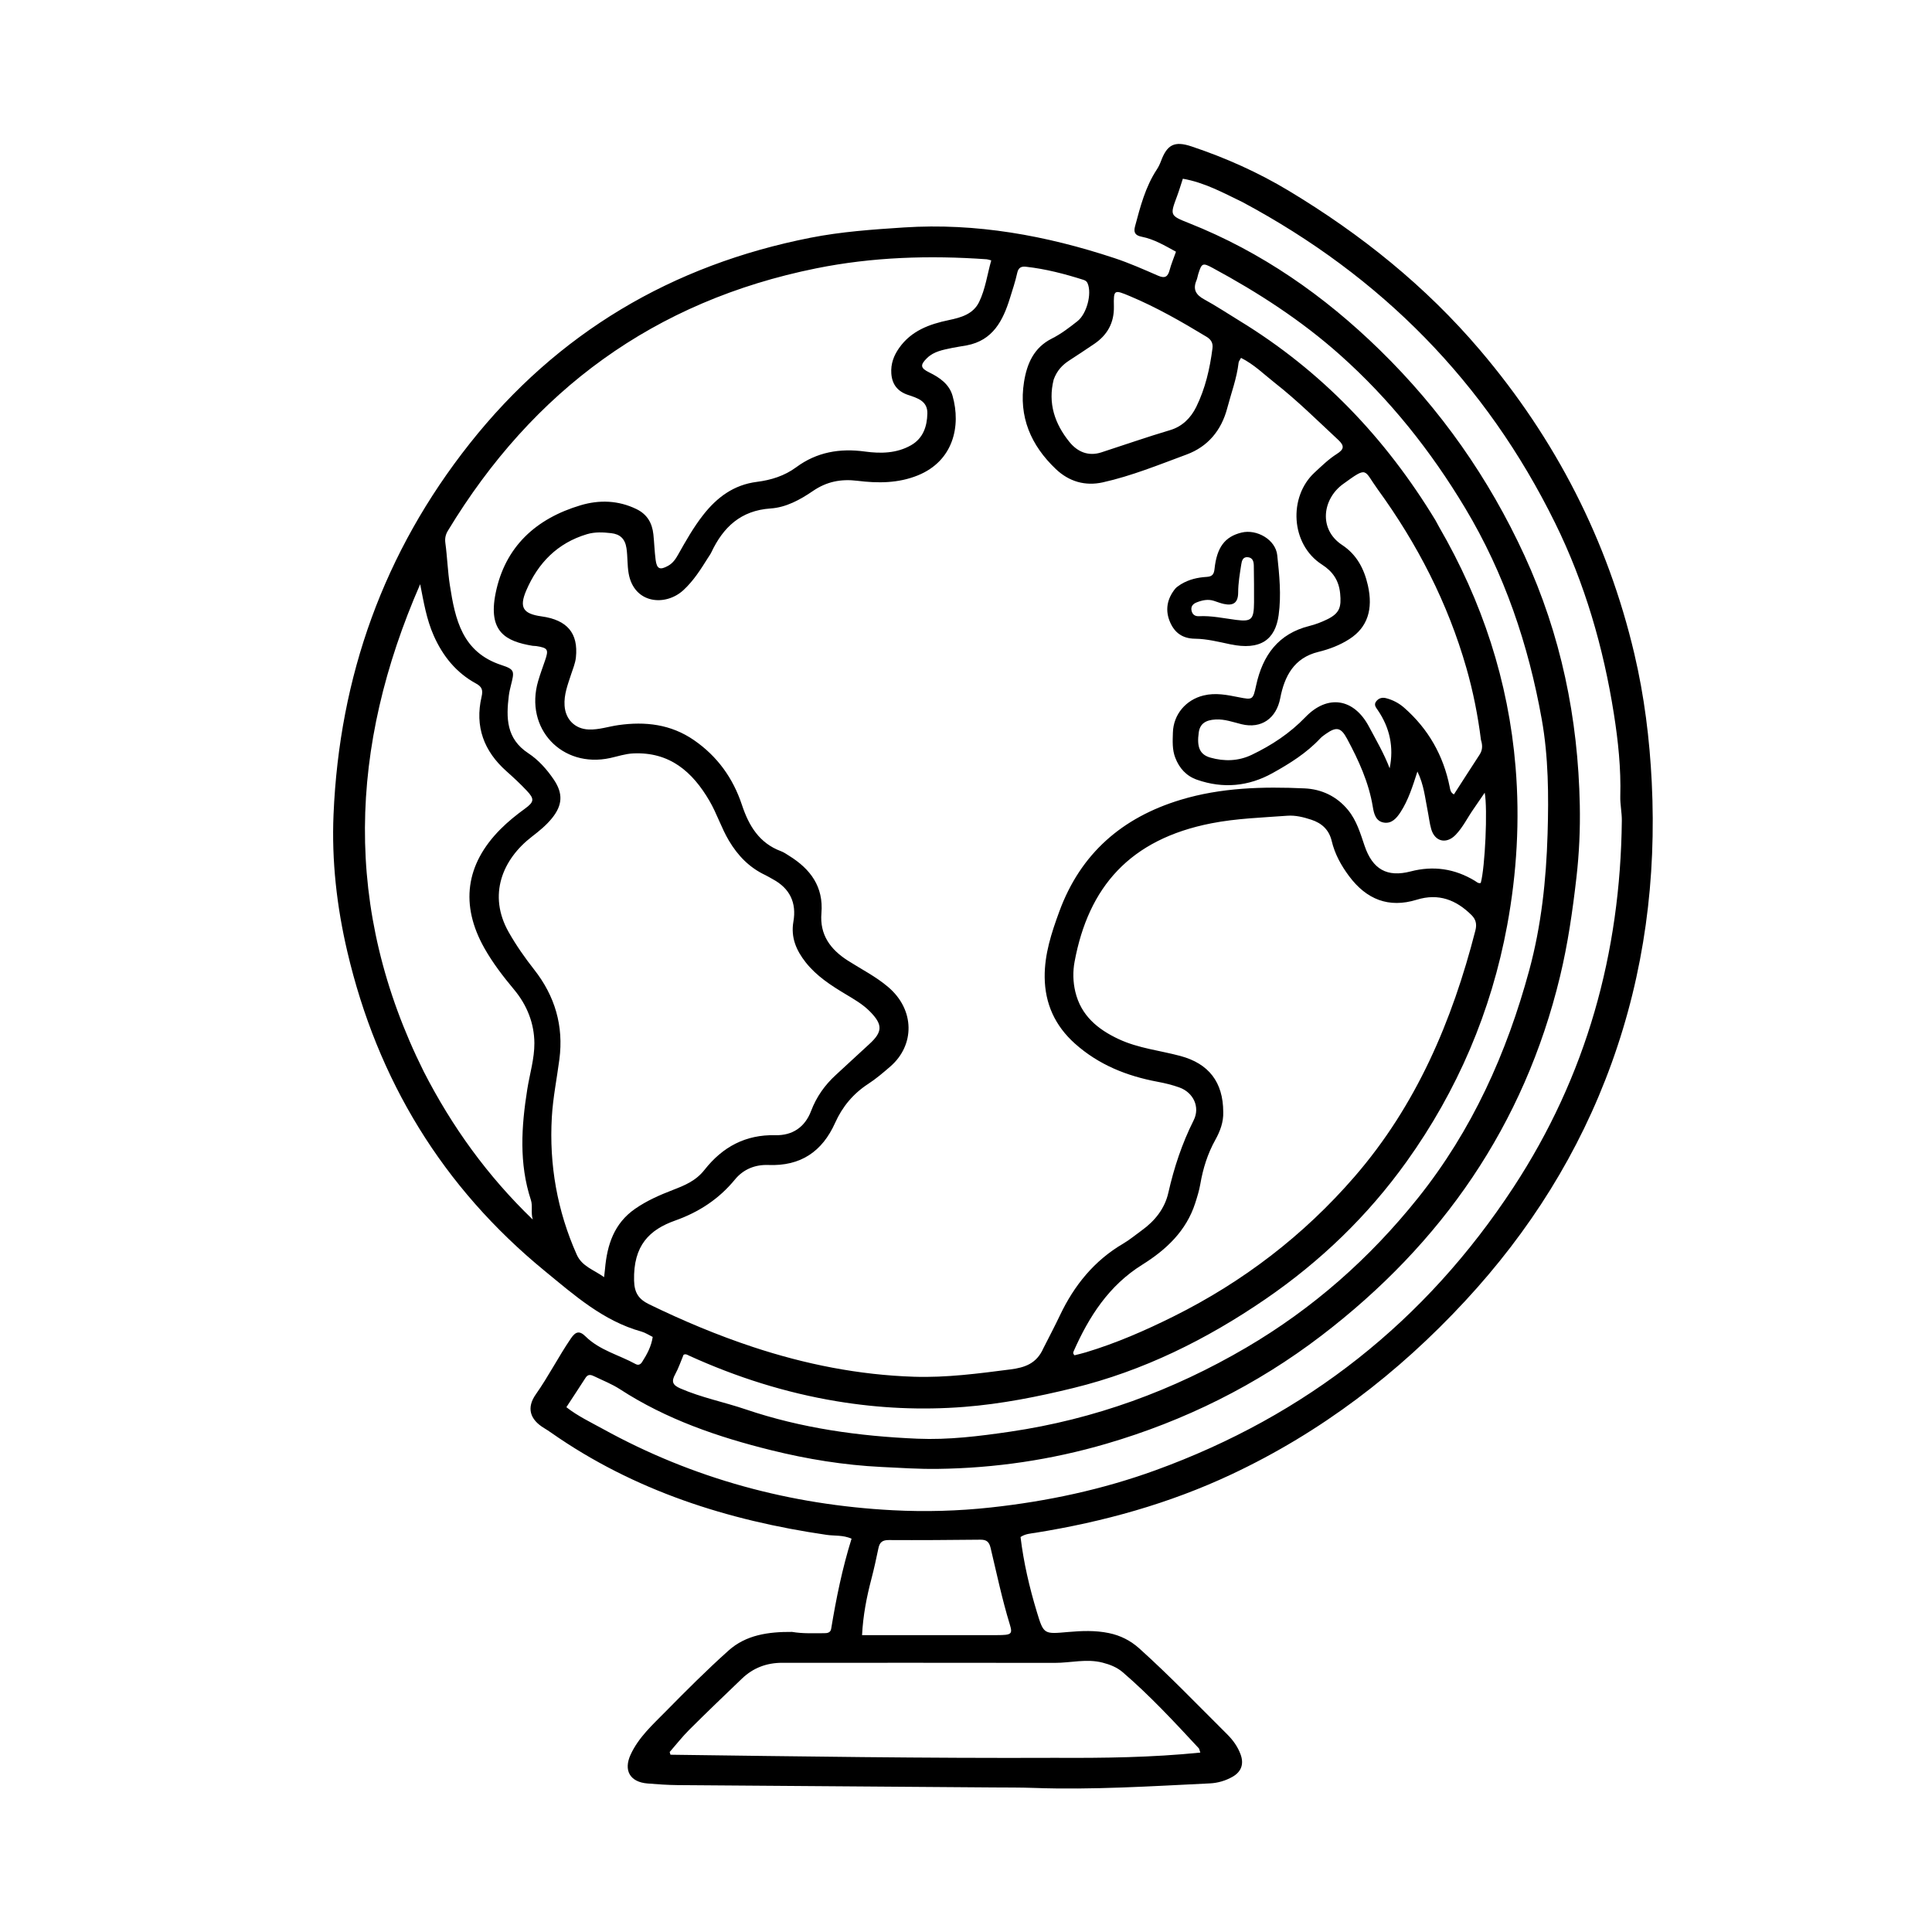 <svg version="1.1" id="Layer_1" xmlns="http://www.w3.org/2000/svg" xmlns:xlink="http://www.w3.org/1999/xlink" x="0px" y="0px"
	 width="100%" viewBox="0 0 1024 1024" enable-background="new 0 0 1024 1024" xml:space="preserve">
<path fill="#000000" opacity="1" stroke="none" 
	d="
M419.81,864.945 
	C425.724,865.951 431.232,865.593 436.724,865.631 
	C438.493,865.643 440.191,865.403 440.543,863.275 
	C443.191,847.249 446.41,831.346 451.348,815.53 
	C446.748,813.516 442.318,814.12 438.17,813.514 
	C385.65,805.848 336.159,790.143 292.208,759.414 
	C290.98,758.555 289.73,757.722 288.446,756.952 
	C280.807,752.368 278.975,746.152 284.012,739.006 
	C290.744,729.456 296.013,719.024 302.591,709.39 
	C305.043,705.799 307.063,705.083 310.352,708.331 
	C317.798,715.684 328.034,718.112 336.895,722.978 
	C338.372,723.789 339.518,723.152 340.308,721.917 
	C342.899,717.867 345.202,713.684 345.951,708.601 
	C343.84,707.578 341.999,706.323 339.966,705.757 
	C319.71,700.125 304.406,686.473 288.76,673.654 
	C234.569,629.253 200.044,572.482 184.092,504.411 
	C178.497,480.534 175.736,456.25 176.779,431.681 
	C179.889,358.49 203.385,292.658 248.94,235.116 
	C295.499,176.308 356.191,140.462 429.587,126.005 
	C445.869,122.798 462.447,121.635 479.029,120.558 
	C517.442,118.064 554.447,124.83 590.689,136.809 
	C598.573,139.415 606.208,142.816 613.837,146.128 
	C617.371,147.663 618.963,146.769 619.907,143.193 
	C620.752,139.992 622.062,136.914 623.296,133.418 
	C617.423,130.203 611.708,126.775 605.153,125.482 
	C601.554,124.773 600.747,123.129 601.6,119.939 
	C604.39,109.501 607.087,99.035 613.134,89.836 
	C614.04,88.458 614.773,86.927 615.349,85.378 
	C618.599,76.641 622.474,74.583 631.516,77.602 
	C649.573,83.63 666.872,91.363 683.211,101.202 
	C721.313,124.146 755.64,151.67 784.494,185.635 
	C824.523,232.754 852.074,286.331 866.251,346.604 
	C871.508,368.955 874.331,391.643 875.464,414.61 
	C877.984,465.687 871.535,515.469 854.151,563.59 
	C837.07,610.872 810.772,652.619 776.614,689.487 
	C741.021,727.905 700.147,759.154 652.637,781.471 
	C619.586,796.996 584.772,806.628 548.807,812.406 
	C546.234,812.82 543.514,812.916 540.909,814.648 
	C542.528,828.122 545.606,841.331 549.545,854.335 
	C553.196,866.386 553.307,866.123 566.251,864.986 
	C573.349,864.362 580.512,864.085 587.642,865.545 
	C593.873,866.82 599.227,869.544 603.912,873.76 
	C620.025,888.258 635.008,903.911 650.381,919.167 
	C653.49,922.253 656.018,925.743 657.54,929.885 
	C659.405,934.962 657.93,939.11 653.218,941.759 
	C649.54,943.826 645.461,945.029 641.332,945.227 
	C610.253,946.723 579.185,948.751 548.034,947.636 
	C540.886,947.38 533.726,947.437 526.571,947.384 
	C470.766,946.976 414.961,946.596 359.156,946.14 
	C353.836,946.097 348.51,945.71 343.202,945.283 
	C333.91,944.534 330.352,938.375 334.276,929.909 
	C338.513,920.767 345.934,914.124 352.794,907.152 
	C363.657,896.111 374.625,885.129 386.16,874.806 
	C395.437,866.504 407.274,864.853 419.81,864.945 
M553.036,714.556 
	C555.963,708.76 559.008,703.019 561.794,697.155 
	C569.344,681.27 579.948,668.156 595.314,659.146 
	C598.747,657.133 601.83,654.522 605.076,652.19 
	C612.085,647.155 617.339,640.592 619.233,632.226 
	C622.261,618.851 626.501,606.051 632.67,593.764 
	C636.199,586.734 632.495,579.042 625.094,576.377 
	C621.366,575.035 617.455,574.09 613.553,573.361 
	C597.224,570.308 582.312,564.368 569.735,553.125 
	C559.181,543.689 553.837,531.961 553.702,517.925 
	C553.586,505.768 557.287,494.492 561.447,483.146 
	C572.782,452.234 594.93,433.265 625.729,423.924 
	C647.128,417.434 669.325,416.844 691.465,417.859 
	C700.444,418.271 708.549,422.038 714.515,429.35 
	C719.058,434.918 721.008,441.653 723.252,448.271 
	C727.484,460.745 735.136,465.128 747.679,461.872 
	C759.79,458.729 771.059,460.415 781.708,466.847 
	C782.663,467.424 783.506,468.406 784.834,467.985 
	C787.109,459.761 788.552,428.589 786.924,420.151 
	C784.764,423.306 782.831,426.164 780.863,428.997 
	C777.731,433.504 775.331,438.54 771.481,442.522 
	C766.59,447.58 760.436,446.09 758.553,439.361 
	C757.663,436.18 757.316,432.85 756.659,429.6 
	C755.307,422.919 754.735,416.018 751.261,408.93 
	C748.67,416.958 746.428,424.109 742.316,430.441 
	C740.249,433.623 737.668,436.631 733.563,436.002 
	C729.24,435.339 728.242,431.468 727.629,427.716 
	C725.503,414.713 720.103,402.94 713.926,391.479 
	C710.733,385.555 708.362,385.058 702.88,388.872 
	C701.789,389.631 700.667,390.405 699.767,391.366 
	C692.488,399.142 683.549,404.724 674.39,409.805 
	C661.734,416.825 648.268,418.104 634.462,413.284 
	C628.768,411.296 625.068,407.194 622.913,401.603 
	C621.242,397.268 621.529,392.769 621.658,388.283 
	C621.937,378.638 628.568,370.91 637.846,368.629 
	C644.27,367.049 650.346,368.307 656.559,369.545 
	C664.058,371.038 664.11,370.919 665.789,363.216 
	C669.244,347.355 677.484,335.871 694.065,331.754 
	C697.272,330.958 700.432,329.739 703.405,328.288 
	C710.036,325.049 711.012,321.796 710.305,314.554 
	C709.619,307.537 706.325,302.867 700.654,299.224 
	C683.987,288.516 682.862,263.345 696.675,250.531 
	C700.466,247.014 704.176,243.379 708.533,240.603 
	C712.236,238.242 712.857,236.45 709.29,233.136 
	C698.308,222.933 687.669,212.339 675.863,203.076 
	C670.047,198.513 664.731,193.172 657.773,189.688 
	C657.192,190.787 656.57,191.462 656.486,192.199 
	C655.535,200.514 652.57,208.315 650.463,216.337 
	C647.358,228.155 640.161,236.745 628.926,240.901 
	C614.303,246.31 599.788,252.261 584.51,255.658 
	C575.178,257.733 566.616,255.261 559.623,248.617 
	C546.4,236.054 539.82,220.906 542.75,202.451 
	C544.293,192.731 547.986,184.223 557.479,179.456 
	C562.411,176.979 566.781,173.62 571.099,170.207 
	C575.972,166.356 578.811,155.749 576.471,150.196 
	C576.041,149.177 575.308,148.657 574.301,148.338 
	C564.311,145.17 554.201,142.527 543.755,141.375 
	C541.322,141.107 539.779,141.798 539.156,144.63 
	C538.158,149.162 536.668,153.591 535.29,158.033 
	C531.591,169.955 526.264,180.422 512.402,183.051 
	C509.79,183.546 507.144,183.876 504.545,184.429 
	C499.831,185.431 494.986,186.216 491.335,189.794 
	C487.575,193.48 487.822,195.099 492.523,197.397 
	C498.083,200.115 503.117,203.619 504.869,209.772 
	C509.441,225.825 505.309,244.333 486.439,251.974 
	C475.995,256.202 465.169,256.158 454.467,254.832 
	C445.64,253.739 438.078,255.295 430.851,260.246 
	C424.064,264.894 416.624,268.948 408.445,269.497 
	C392.678,270.555 383.346,279.366 377.033,292.736 
	C376.539,293.783 375.825,294.727 375.207,295.716 
	C371.41,301.79 367.592,307.823 362.257,312.755 
	C352.725,321.565 336.041,320.063 333.196,303.937 
	C332.409,299.479 332.715,295.008 332.043,290.54 
	C331.273,285.414 328.479,283.109 323.959,282.588 
	C319.689,282.096 315.333,281.861 311.075,283.138 
	C295.452,287.821 285.19,298.363 278.914,313.002 
	C275.073,321.965 277.25,325.337 287.028,326.695 
	C300.617,328.582 306.591,335.569 305.242,348.466 
	C304.92,351.546 303.633,354.541 302.662,357.533 
	C300.917,362.905 298.841,368.161 299.233,374.014 
	C299.722,381.311 304.739,386.364 312.027,386.646 
	C317.422,386.854 322.507,385.069 327.748,384.325 
	C341.987,382.307 355.547,383.829 367.81,392.287 
	C380.235,400.857 388.543,412.459 393.23,426.592 
	C396.907,437.676 402.401,446.866 413.965,451.165 
	C415.505,451.738 416.895,452.745 418.31,453.623 
	C429.563,460.616 436.546,469.97 435.371,483.999 
	C434.412,495.452 440.113,503.222 449.367,509.134 
	C456.51,513.698 464.117,517.523 470.661,523.057 
	C485.046,535.22 484.878,553.989 471.928,565.23 
	C468.142,568.517 464.346,571.762 460.175,574.478 
	C452.243,579.645 446.488,586.532 442.638,595.115 
	C435.785,610.392 424.356,618.147 407.23,617.469 
	C400.414,617.2 394.095,619.603 389.531,625.17 
	C381.069,635.49 370.46,642.447 357.857,646.915 
	C344.311,651.718 335.61,659.993 336.074,678.757 
	C336.237,685.383 338.626,688.669 344.119,691.339 
	C361.96,700.012 380.194,707.68 399.03,713.912 
	C426.778,723.092 455.153,728.758 484.445,729.704 
	C501.653,730.259 518.573,728.005 535.563,725.815 
	C543.236,724.826 549.438,722.735 553.036,714.556 
M373.452,619.98 
	C383.016,607.86 395.179,601.301 410.959,601.68 
	C420.043,601.898 426.649,597.391 429.884,588.86 
	C432.737,581.337 437.164,575.083 443.044,569.717 
	C448.949,564.328 454.761,558.836 460.679,553.46 
	C467.883,546.917 467.966,543.064 461.047,536.068 
	C457.244,532.224 452.606,529.589 448.046,526.85 
	C440.303,522.2 432.762,517.306 427.076,510.111 
	C422.068,503.775 419.055,496.901 420.523,488.466 
	C422.258,478.5 418.654,470.855 409.595,465.997 
	C408.274,465.289 407.012,464.46 405.658,463.826 
	C397.214,459.868 391.094,453.543 386.361,445.595 
	C382.337,438.837 379.991,431.286 376.052,424.519 
	C367.034,409.029 354.931,398.444 335.639,399.324 
	C331.418,399.517 327.481,400.881 323.438,401.763 
	C297.847,407.35 277.873,386.096 285.235,360.96 
	C286.309,357.294 287.637,353.701 288.881,350.086 
	C290.901,344.217 290.423,343.409 284.209,342.425 
	C283.554,342.322 282.871,342.389 282.217,342.279 
	C268.229,339.925 258.525,335.016 262.693,314.392 
	C267.676,289.737 284.09,274.853 307.7,267.811 
	C317.631,264.849 327.703,265.148 337.346,269.835 
	C343.038,272.602 345.679,277.256 346.31,283.27 
	C346.779,287.728 346.913,292.224 347.485,296.666 
	C348.122,301.612 349.769,302.278 354.084,299.906 
	C356.556,298.547 358.036,296.406 359.356,294.064 
	C363.447,286.805 367.542,279.53 372.687,272.958 
	C379.994,263.627 388.867,256.954 401.193,255.393 
	C408.592,254.456 415.756,252.272 422.009,247.65 
	C432.895,239.603 445.109,237.497 458.466,239.328 
	C466.703,240.457 475.198,240.335 482.811,236.021 
	C489.289,232.35 491.384,226.003 491.522,219.12 
	C491.654,212.538 486.281,210.981 481.271,209.309 
	C475.841,207.496 472.807,203.821 472.414,197.931 
	C472.073,192.831 473.708,188.473 476.572,184.416 
	C482.997,175.312 492.546,171.817 502.874,169.662 
	C509.344,168.311 515.82,166.529 518.967,160.028 
	C522.295,153.149 523.255,145.499 525.379,138.017 
	C524.239,137.725 523.629,137.467 523.003,137.422 
	C492.674,135.273 462.522,136.192 432.61,142.226 
	C346.82,159.531 282.456,206.846 237.395,281.297 
	C236.141,283.37 235.713,285.344 236.057,287.873 
	C237.063,295.264 237.285,302.769 238.43,310.134 
	C241.248,328.264 244.918,345.722 265.885,352.53 
	C272.994,354.838 272.63,355.908 270.784,363.304 
	C270.342,365.075 269.912,366.866 269.689,368.674 
	C268.228,380.487 268.283,391.534 280.009,399.229 
	C285.358,402.739 289.825,407.74 293.506,413.17 
	C298.544,420.601 298.149,426.78 292.547,433.687 
	C289.469,437.484 285.743,440.496 281.908,443.448 
	C266.367,455.406 258.413,474.312 269.629,494.08 
	C273.599,501.078 278.151,507.586 283.096,513.876 
	C294.125,527.902 298.815,543.726 296.48,561.503 
	C295.142,571.697 293.077,581.844 292.484,592.078 
	C291.02,617.362 295.34,641.745 305.679,664.971 
	C308.486,671.277 314.714,672.983 320.18,676.917 
	C320.422,674.766 320.573,673.637 320.674,672.503 
	C321.795,659.793 325.446,648.442 336.629,640.682 
	C342.864,636.356 349.675,633.391 356.678,630.682 
	C362.743,628.336 368.82,625.935 373.452,619.98 
M648.344,589.383 
	C648.522,594.732 646.682,599.604 644.173,604.105 
	C640.061,611.482 637.617,619.315 636.191,627.582 
	C635.601,631.001 634.557,634.363 633.491,637.677 
	C628.73,652.49 618.031,662.45 605.412,670.327 
	C587.741,681.357 577.223,697.741 569.076,716.156 
	C568.812,716.752 568.557,717.395 569.529,718.321 
	C571.301,717.865 573.376,717.406 575.406,716.797 
	C591.556,711.946 606.914,705.244 622.009,697.728 
	C658.887,679.368 690.956,654.781 717.883,623.72 
	C750.674,585.893 769.705,541.148 781.991,493.144 
	C782.867,489.725 782.189,487.248 779.929,485.007 
	C771.784,476.93 762.463,473.305 750.91,476.87 
	C736.026,481.463 724.257,476.708 715.066,464.404 
	C710.818,458.717 707.472,452.648 705.839,445.76 
	C704.415,439.755 700.547,436.27 694.981,434.453 
	C690.873,433.112 686.658,432.032 682.263,432.359 
	C668.841,433.357 655.329,433.774 642.101,436.36 
	C598.764,444.832 576.904,470.194 569.549,509.738 
	C568.587,514.906 568.681,520.364 569.935,525.631 
	C572.952,538.299 581.83,545.582 593.008,550.791 
	C603.382,555.625 614.748,556.762 625.635,559.687 
	C640.656,563.724 648.3,573.542 648.344,589.383 
M658.521,107.108 
	C648.377,102.218 638.463,96.729 626.93,94.728 
	C625.855,97.992 624.972,101.008 623.876,103.943 
	C620.076,114.122 620.003,114.225 630.102,118.229 
	C668.625,133.5 701.904,156.758 731.354,185.539 
	C763.585,217.039 789.087,253.321 807.983,294.394 
	C827.347,336.483 836.424,380.655 837.324,426.723 
	C837.574,439.528 837.011,452.274 835.545,465.054 
	C833.518,482.729 831.012,500.281 826.841,517.573 
	C807.829,596.391 764.27,659.056 700.369,707.918 
	C666.07,734.146 627.799,753.118 586.336,765.228 
	C557.197,773.739 527.362,778.156 496.917,778.543 
	C486.938,778.67 477.062,778.002 467.132,777.516 
	C447.313,776.547 427.861,773.378 408.671,768.623 
	C380.468,761.635 353.177,752.298 328.559,736.299 
	C324.401,733.597 319.677,731.755 315.186,729.575 
	C313.505,728.759 311.787,728.039 310.391,730.208 
	C307.083,735.35 303.711,740.45 300.187,745.839 
	C306.277,750.604 313.047,753.785 319.558,757.375 
	C367.431,783.77 418.903,797.633 473.301,800.464 
	C490.531,801.36 507.835,800.879 525.133,798.995 
	C555.021,795.738 584.192,789.524 612.384,779.287 
	C692.19,750.308 755.619,700.321 802.174,629.273 
	C840.801,570.324 858.861,505.154 859.602,434.952 
	C859.648,430.649 858.666,426.329 858.787,422.034 
	C859.2,407.333 857.658,392.747 855.383,378.327 
	C849.836,343.172 840.008,309.218 824.238,277.186 
	C787.597,202.761 732.184,146.527 658.521,107.108 
M760.834,275.772 
	C761.468,276.943 762.073,278.131 762.741,279.282 
	C785.597,318.708 799.511,360.957 803.278,406.49 
	C805.611,434.689 803.953,462.75 798.843,490.419 
	C790.419,536.031 772.494,578.012 745.505,615.705 
	C725.019,644.316 699.96,668.504 670.76,688.526 
	C639.408,710.023 605.882,726.621 568.977,735.661 
	C550,740.31 530.815,744.125 511.134,745.676 
	C488.398,747.468 465.958,746.404 443.618,742.714 
	C416.432,738.224 390.329,729.946 365.235,718.526 
	C364.38,718.137 363.49,717.434 362.301,718.061 
	C360.87,721.461 359.679,725.107 357.857,728.404 
	C355.728,732.255 356.479,734.105 360.588,735.894 
	C371.787,740.772 383.756,743.103 395.237,746.996 
	C424.768,757.008 455.302,761.227 486.271,762.543 
	C502.741,763.243 519.098,761.207 535.411,758.812 
	C580.101,752.25 621.654,737.056 660.549,714.243 
	C695.88,693.52 725.967,666.965 751.561,634.957 
	C780.274,599.048 798.603,558.202 810.521,514.273 
	C816.924,490.673 819.516,466.48 820.252,441.947 
	C820.864,421.56 820.712,401.14 817.167,381.273 
	C810.121,341.782 797.399,304.026 776.59,269.333 
	C758.391,238.993 736.662,211.625 710.168,188.045 
	C689.628,169.767 666.769,154.99 642.679,141.981 
	C637.41,139.136 636.915,139.466 635.102,145.242 
	C634.755,146.35 634.614,147.536 634.164,148.596 
	C632.142,153.356 633.828,156.261 638.241,158.669 
	C644.662,162.174 650.777,166.241 657.027,170.06 
	C700.255,196.476 734.254,231.973 760.834,275.772 
M224.592,567.949 
	C239.485,597.019 258.278,623.213 282.366,646.379 
	C281.265,642.564 282.443,639.25 281.379,636.008 
	C275.033,616.671 276.341,597.062 279.458,577.41 
	C280.756,569.228 283.289,561.054 283.234,552.89 
	C283.164,542.479 279.392,532.791 272.485,524.519 
	C266.728,517.623 261.241,510.497 256.788,502.63 
	C243.801,479.683 246.717,458.12 265.277,439.469 
	C269.29,435.436 273.662,431.931 278.252,428.591 
	C283.202,424.987 283.311,423.461 279.231,419.11 
	C275.822,415.475 272.148,412.069 268.419,408.756 
	C256.452,398.123 251.59,385.05 255.236,369.349 
	C256.085,365.693 255.462,364.005 252.242,362.248 
	C241.767,356.532 234.691,347.721 229.882,336.882 
	C226.023,328.185 224.543,318.938 222.701,309.639 
	C185.113,395.741 181.59,481.625 224.592,567.949 
M559.5,931.685 
	C584.993,931.822 610.464,931.512 636.198,928.907 
	C635.701,927.49 635.665,926.923 635.366,926.6 
	C622.447,912.68 609.531,898.751 595.106,886.344 
	C592.049,883.714 588.38,882.259 584.414,881.233 
	C575.908,879.033 567.505,881.375 559.059,881.358 
	C510.901,881.263 462.743,881.336 414.586,881.315 
	C406.369,881.311 399.224,883.984 393.303,889.647 
	C383.918,898.622 374.55,907.618 365.352,916.782 
	C361.641,920.48 358.396,924.645 354.939,928.597 
	C355.079,929.078 355.218,929.559 355.358,930.04 
	C423.068,930.917 490.775,931.967 559.5,931.685 
M784.93,392.131 
	C783.325,379.256 780.789,366.539 777.229,354.091 
	C767.376,319.639 751.213,288.238 730.192,259.321 
	C722.642,248.935 725.208,246.879 711.849,256.557 
	C700.961,264.445 698.685,280.507 711.368,288.862 
	C719.024,293.906 722.982,301.369 724.985,310.161 
	C727.903,322.97 724.795,332.514 715.295,338.664 
	C710.212,341.954 704.58,344.096 698.765,345.516 
	C685.779,348.685 680.778,358.49 678.542,370.107 
	C676.499,380.718 668.564,386.439 657.999,383.838 
	C653.495,382.73 649.101,381.087 644.333,381.335 
	C638.837,381.62 636.011,383.715 635.372,388.157 
	C634.25,395.954 635.884,399.955 641.536,401.553 
	C648.939,403.646 656.396,403.444 663.449,400.067 
	C674.026,395.003 683.656,388.657 691.893,380.099 
	C703.654,367.879 717.561,370.133 725.499,384.98 
	C729.397,392.272 733.574,399.413 736.544,407.227 
	C738.838,395.985 736.632,385.754 730.27,376.41 
	C729.305,374.993 728.094,373.638 729.277,371.934 
	C730.522,370.139 732.408,369.484 734.564,370.031 
	C738.174,370.948 741.431,372.646 744.214,375.088 
	C757.04,386.344 765.041,400.4 768.375,417.125 
	C768.659,418.547 768.764,420.057 770.612,421.048 
	C775.14,414.023 779.612,407.025 784.155,400.074 
	C785.634,397.809 785.987,395.482 784.93,392.131 
M558.473,201.172 
	C555.323,213.681 559.017,224.588 566.801,234.224 
	C571.044,239.477 576.837,241.995 583.701,239.777 
	C595.869,235.843 607.932,231.605 620.204,227.966 
	C626.462,226.111 631.082,221.677 634.03,215.683 
	C638.859,205.863 641.25,195.382 642.635,184.614 
	C642.996,181.814 641.92,179.969 639.453,178.477 
	C626.335,170.54 613.066,162.913 598.889,156.972 
	C590.45,153.435 590.202,153.455 590.388,162.437 
	C590.567,171.05 586.968,177.508 580.004,182.257 
	C575.601,185.259 571.14,188.178 566.677,191.09 
	C563.097,193.426 560.236,196.345 558.473,201.172 
M528.397,866.649 
	C536.097,866.621 536.811,866.191 535.206,860.951 
	C531.113,847.592 528.258,833.931 525.025,820.366 
	C524.243,817.087 522.769,816.033 519.581,816.066 
	C503.42,816.235 487.257,816.357 471.096,816.261 
	C467.799,816.242 466.258,817.363 465.61,820.479 
	C464.462,826.005 463.259,831.527 461.831,836.986 
	C459.357,846.442 457.464,855.971 456.905,866.649 
	C480.646,866.649 504.053,866.649 528.397,866.649 
z"/>
<path fill="#000000" opacity="1" stroke="none" 
	d="
M625.907,309.674 
	C630.328,307.012 634.9,306.056 639.55,305.767 
	C642.539,305.582 643.42,304.389 643.728,301.518 
	C644.961,290.008 649.224,284.45 658.007,282.283 
	C666.088,280.29 676.086,286.014 676.962,294.24 
	C678.083,304.769 679.178,315.366 677.7,326.062 
	C675.907,339.04 668.109,344.854 652.033,341.481 
	C645.837,340.181 639.668,338.604 633.405,338.535 
	C626.765,338.463 622.617,335.388 620.18,329.795 
	C617.423,323.466 618.543,317.413 622.88,312.039 
	C623.593,311.155 624.657,310.553 625.907,309.674 
M664.666,319.303 
	C664.643,312.812 664.698,306.32 664.548,299.832 
	C664.502,297.86 664.11,295.664 661.51,295.341 
	C658.701,294.991 658.186,297.267 657.889,299.179 
	C657.128,304.087 656.272,308.983 656.255,313.997 
	C656.236,319.374 653.808,321.229 648.627,320.094 
	C646.852,319.705 645.14,319.02 643.404,318.459 
	C640.211,317.427 637.173,318.132 634.192,319.306 
	C632.292,320.055 631.126,321.418 631.519,323.543 
	C631.901,325.614 633.312,326.715 635.438,326.605 
	C642.138,326.258 648.636,327.722 655.219,328.562 
	C663.383,329.604 664.58,328.323 664.666,319.303 
z"/>
</svg>
